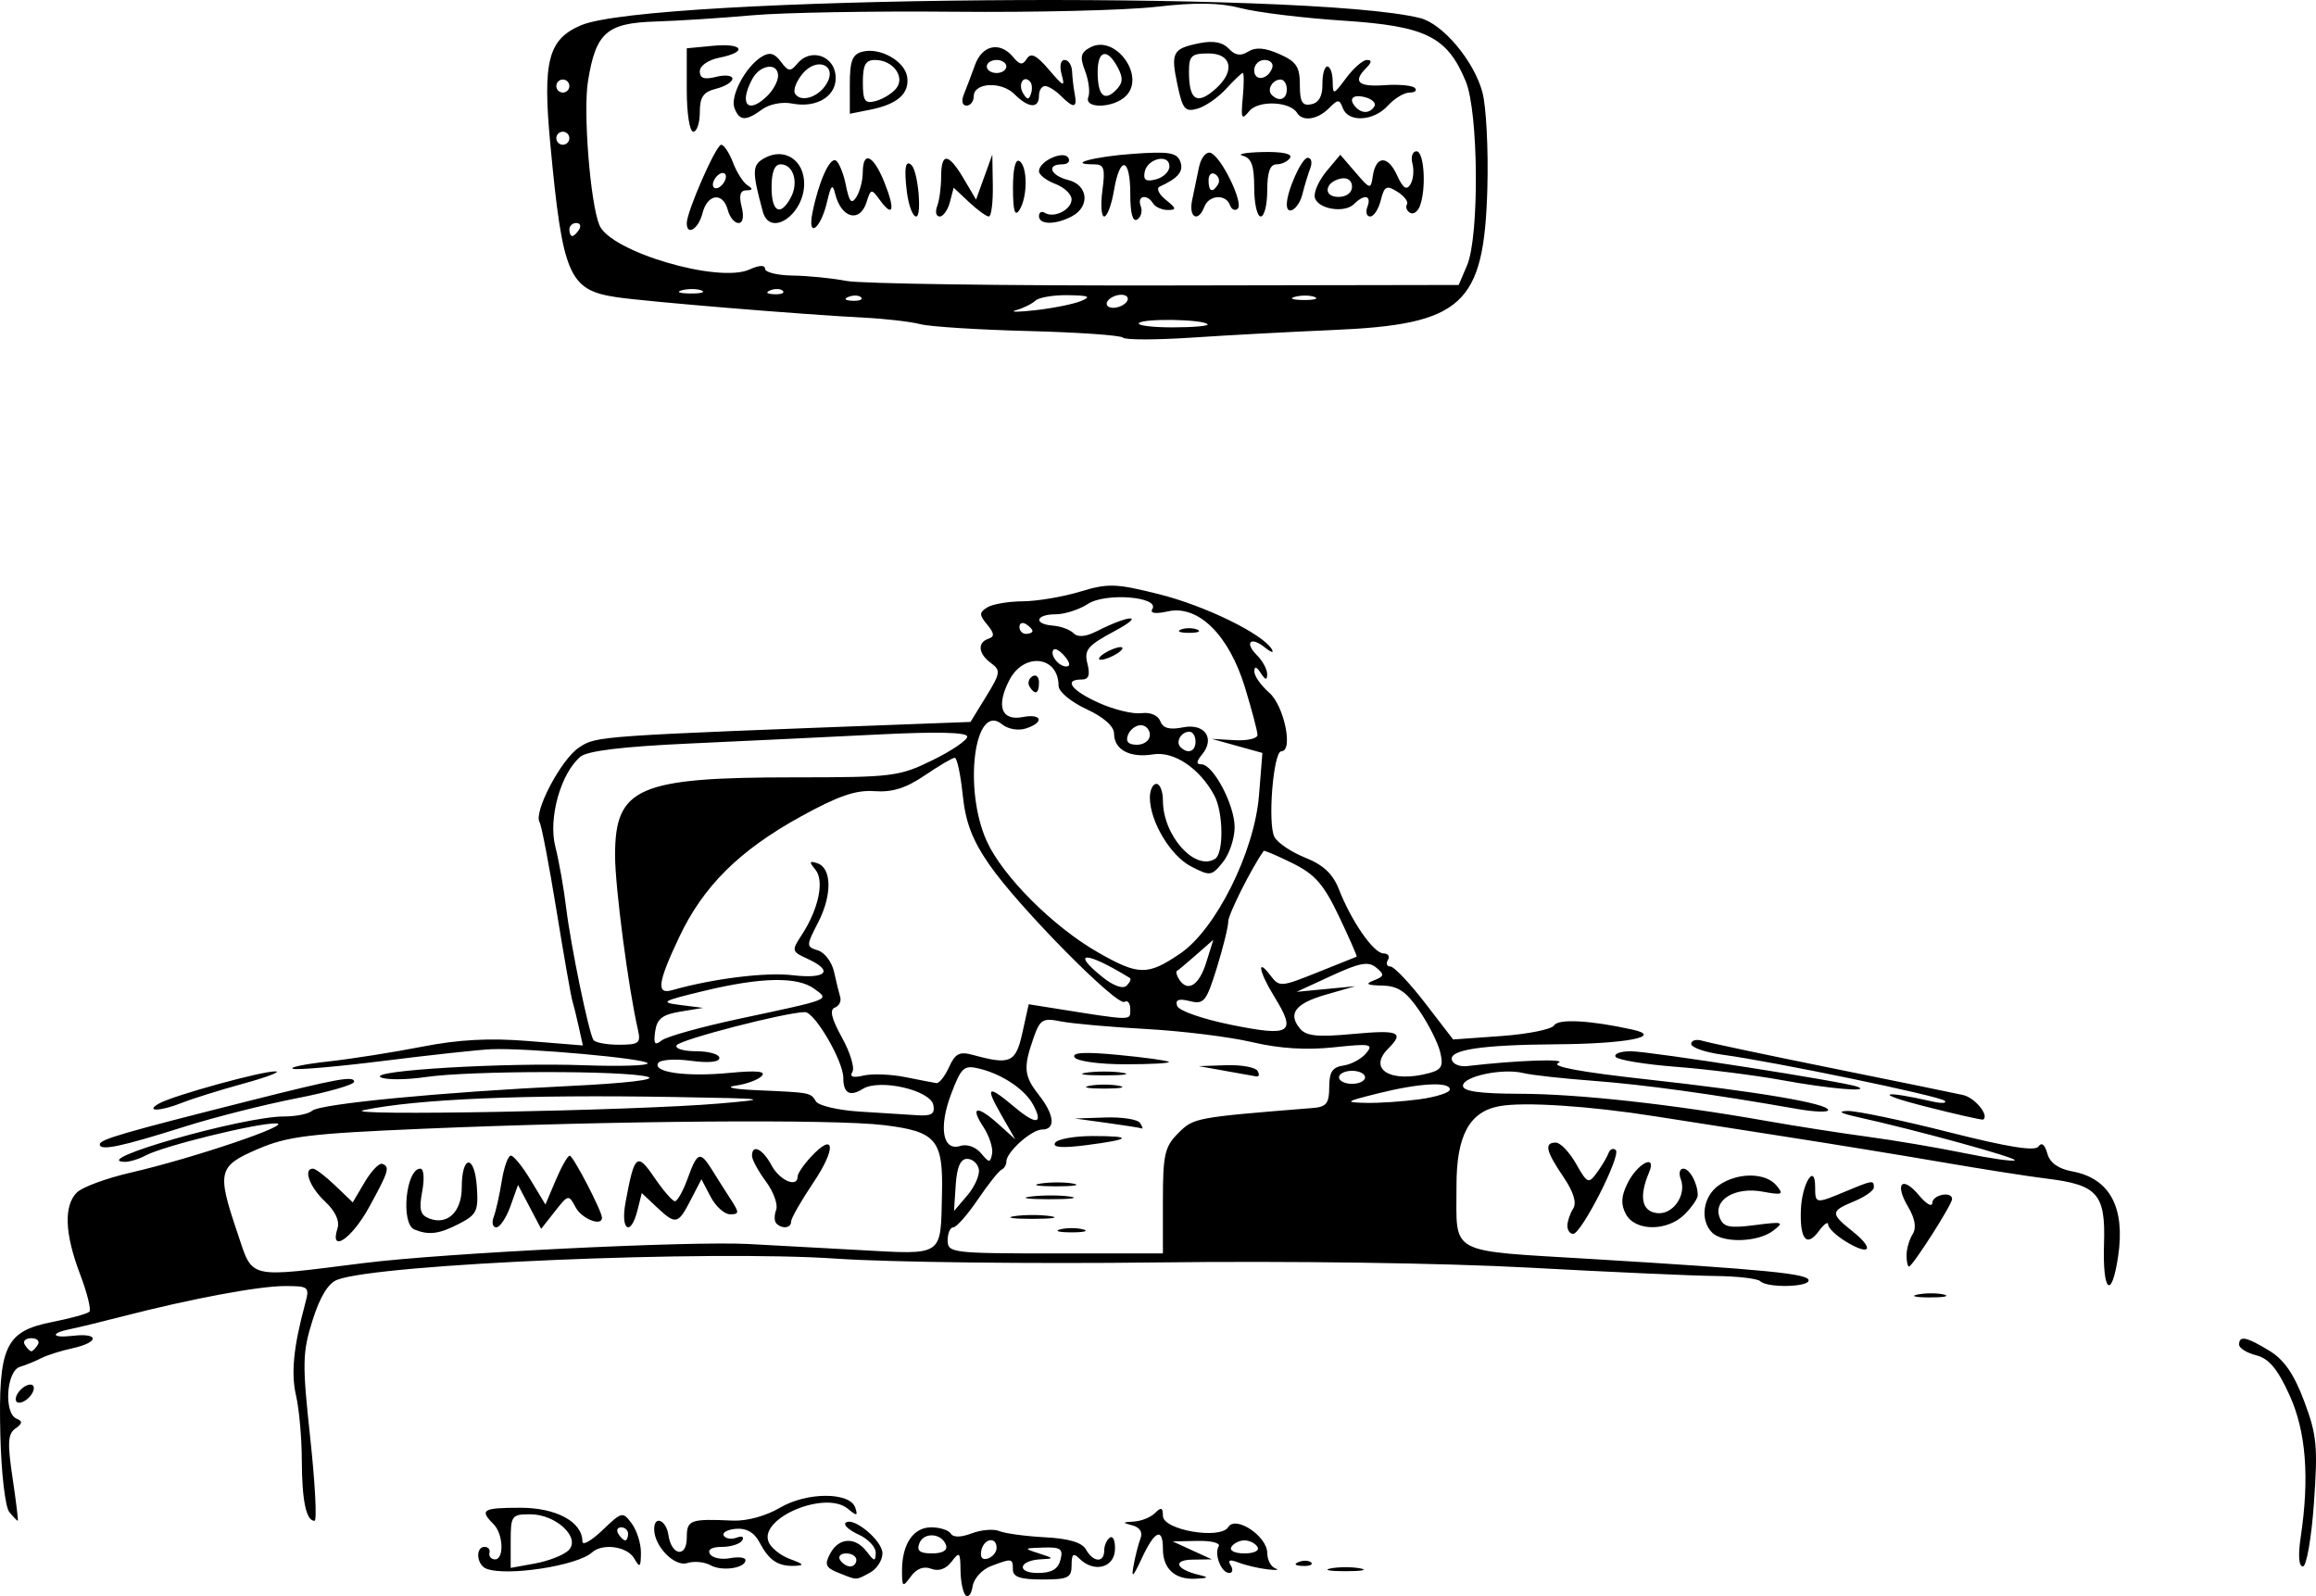 <?xml version="1.0" encoding="UTF-8" standalone="no"?>
<!-- Created with Inkscape (http://www.inkscape.org/) -->

<svg
   xmlns:dc="http://purl.org/dc/elements/1.1/"
   xmlns:cc="http://creativecommons.org/ns#"
   xmlns:rdf="http://www.w3.org/1999/02/22-rdf-syntax-ns#"
   xmlns:svg="http://www.w3.org/2000/svg"
   xmlns="http://www.w3.org/2000/svg"
   xmlns:sodipodi="http://sodipodi.sourceforge.net/DTD/sodipodi-0.dtd"
   xmlns:inkscape="http://www.inkscape.org/namespaces/inkscape"
   width="125.268mm"
   height="86.345mm"
   viewBox="0 0 443.863 305.945"
   id="svg2"
   version="1.1"
   inkscape:version="0.91 r"
   sodipodi:docname="comic.svg">
  <defs
     id="defs4" />
  <sodipodi:namedview
     id="base"
     pagecolor="#ffffff"
     bordercolor="#666666"
     borderopacity="1.0"
     inkscape:pageopacity="0.0"
     inkscape:pageshadow="2"
     inkscape:zoom="0.7"
     inkscape:cx="339.62555"
     inkscape:cy="-142.96949"
     inkscape:document-units="px"
     inkscape:current-layer="layer1"
     showgrid="false"
     fit-margin-top="0"
     fit-margin-left="0"
     fit-margin-right="0"
     fit-margin-bottom="0"
     inkscape:window-width="1600"
     inkscape:window-height="848"
     inkscape:window-x="0"
     inkscape:window-y="0"
     inkscape:window-maximized="1" />
  <g
     inkscape:label="Layer 1"
     inkscape:groupmode="layer"
     id="layer1"
     transform="translate(-42.663,-10.955)">
    <path
       style="fill:#000000"
       d="m 227.723,316.737 c -0.516,-0.524 -0.955,-2.686 -0.977,-4.806 -0.036,-3.491 -0.198,-3.646 -1.716,-1.645 -1.074,1.415 -2.472,1.904 -3.891,1.359 -1.443,-0.554 -2.805,-0.043 -3.909,1.467 -1.576,2.156 -1.694,2.077 -1.694,-1.129 0,-5.075 2.167,-8.282 5.595,-8.282 1.654,0 3.342,0.541 3.75,1.202 0.473,0.766 1.94,0.747 4.039,-0.051 1.813,-0.689 4.184,-0.882 5.268,-0.428 1.085,0.454 5.014,0.987 8.732,1.184 4.604,0.245 7.115,0.994 7.875,2.351 1.389,2.483 3.49,2.598 3.49,0.191 0,-0.991 0.503,-2.112 1.117,-2.492 0.614,-0.38 1.036,0.712 0.938,2.425 -0.198,3.427 -4.074,4.348 -6.805,1.618 -1.167,-1.167 -1.5,-0.889 -1.5,1.25 0,2.426 -0.663,2.75 -5.625,2.75 -4.167,0 -5.625,-0.486 -5.625,-1.875 0,-2.208 -0.147,-2.233 -4.198,-0.692 -1.715,0.652 -3.294,2.388 -3.519,3.869 -0.225,1.477 -0.83,2.258 -1.346,1.734 z m 18.175,-6.785 c 0.556,-2.126 0.064,-2.481 -3.292,-2.375 -3.786,0.12 -3.819,0.165 -0.82,1.125 2.909,0.932 2.936,1.009 0.386,1.125 -4.254,0.194 -4.815,2.625 -0.606,2.625 2.627,0 3.865,-0.715 4.332,-2.5 z m -12.237,-2.292 c 0,-2.261 -2.447,-1.848 -2.932,0.495 -0.27,1.303 0.199,1.875 1.25,1.524 0.925,-0.308 1.682,-1.217 1.682,-2.019 z m -9.687,-0.521 c -0.778,-2.335 -4.266,-2.59 -5.117,-0.374 -0.551,1.437 0.08,1.936 2.447,1.936 1.996,0 2.995,-0.585 2.67,-1.562 z m -20.68,5.253 c -2.41,-0.967 -2.652,-1.552 -1.519,-3.671 1.66,-3.101 4.806,-3.25 7.021,-0.333 1.437,1.893 1.666,1.92 1.7,0.201 0.022,-1.093 -1.439,-2.661 -3.247,-3.484 -1.808,-0.824 -2.95,-1.834 -2.539,-2.245 1.358,-1.358 7.076,3.351 7.076,5.826 0,1.335 -1.088,3.01 -2.418,3.721 -2.77,1.483 -2.34,1.484 -6.074,-0.015 z m 3.492,-2.441 c 0,-0.688 -0.877,-1.25 -1.949,-1.25 -1.072,0 -1.601,0.562 -1.176,1.25 0.425,0.688 1.302,1.25 1.949,1.25 0.647,0 1.176,-0.562 1.176,-1.25 z m 53.131,1.054 c 0.334,-1.827 0.933,-4.168 1.33,-5.203 0.449,-1.169 -0.141,-2.105 -1.557,-2.471 -1.989,-0.514 -1.953,-0.608 0.283,-0.734 1.409,-0.08 3.237,-0.82 4.062,-1.645 1.167,-1.167 1.5,-1.045 1.5,0.548 0,2.725 11.009,4.615 12.532,2.151 1.409,-2.281 7.468,1.766 7.468,4.988 0,1.309 0.703,2.629 1.562,2.935 0.859,0.305 0.156,0.386 -1.562,0.179 -1.719,-0.207 -4.202,-0.792 -5.518,-1.301 -1.673,-0.647 -2.121,-0.485 -1.489,0.537 0.497,0.804 0.368,1.462 -0.286,1.462 -1.516,0 -2.939,-3.614 -2.013,-5.113 0.387,-0.625 -1.44,-1.092 -4.058,-1.036 l -4.761,0.102 3.75,1.717 3.75,1.717 -3.688,0.056 c -3.929,0.06 -3.196,1.861 1.188,2.915 2.023,0.487 1.891,0.629 -0.688,0.746 -3.915,0.178 -6.188,-1.926 -6.188,-5.73 0,-4.213 -1.576,-3.505 -4.051,1.819 -1.689,3.635 -2.04,3.939 -1.568,1.36 z m 23.744,-3.554 c -0.425,-0.688 -1.55,-1.25 -2.5,-1.25 -0.95,0 -2.075,0.562 -2.5,1.25 -0.44,0.712 0.637,1.25 2.5,1.25 1.863,0 2.94,-0.538 2.5,-1.25 z m -147.812,4.172 c -1.855,-0.749 -2.112,-4.172 -0.312,-4.172 0.688,0 1.109,0.506 0.938,1.125 -0.172,0.619 0.25,1.188 0.938,1.266 1.897,0.214 1.773,-4.814 -0.167,-6.754 -2.744,-2.744 -2.098,-3.137 5.167,-3.137 6.898,0 11.875,2.718 11.875,6.484 0,0.816 1.729,-0.168 3.843,-2.188 3.737,-3.571 3.892,-3.605 5.625,-1.245 0.98,1.335 1.765,3.866 1.744,5.625 -0.033,2.776 -0.206,2.909 -1.312,1.011 -1.339,-2.299 -6.066,-2.946 -8.087,-1.107 -2.802,2.549 -16.437,4.631 -20.25,3.092 z m 15.759,-3.504 c 2.449,-2.382 -2.351,-6.918 -7.321,-6.918 -3.559,0 -3.75,0.262 -3.75,5.139 l 0,5.139 4.688,-0.855 c 2.578,-0.47 5.451,-1.598 6.384,-2.505 z m 11.429,-3.168 c 0,-0.688 -0.596,-1.25 -1.324,-1.25 -0.728,0 -0.976,0.562 -0.551,1.25 0.425,0.688 1.021,1.25 1.324,1.25 0.303,0 0.551,-0.562 0.551,-1.25 z m 15.777,6.01 c -1.143,-0.64 -3.144,-0.824 -4.446,-0.411 -2.435,0.773 -6.331,-3.229 -6.331,-6.502 0,-2.706 2.302,-1.762 2.726,1.118 0.589,4.002 3.524,4.43 3.524,0.515 0,-3.418 0.605,-3.641 8.854,-3.27 2.641,0.119 6.33,-0.89 8.989,-2.459 5.179,-3.056 13.453,-3.056 14.451,-7e-4 0.524,1.603 0.313,1.628 -1.452,0.171 -4.281,-3.534 -16.946,1.748 -15.186,6.334 0.445,1.16 2.308,2.657 4.139,3.328 2.657,0.973 2.825,1.236 0.83,1.299 -3.181,0.101 -4.877,-1.048 -6.723,-4.553 -0.979,-1.859 -2.477,-2.712 -4.472,-2.547 -1.65,0.137 -2.702,0.73 -2.339,1.318 0.364,0.589 1.477,0.757 2.475,0.374 1.013,-0.389 1.476,-0.15 1.05,0.54 -0.42,0.68 -2.17,1.236 -3.889,1.236 -1.944,0 -2.806,0.517 -2.28,1.368 0.465,0.752 2.186,1.111 3.824,0.798 1.638,-0.313 2.978,-0.15 2.978,0.361 0,1.559 -4.514,2.219 -6.723,0.983 z m 118.91,0.608 c 1.547,-0.298 4.078,-0.298 5.625,0 1.547,0.298 0.281,0.542 -2.812,0.542 -3.094,0 -4.359,-0.244 -2.812,-0.542 z m -6.172,-1.222 c 0.902,-0.361 1.98,-0.317 2.396,0.099 0.415,0.415 -0.323,0.711 -1.641,0.657 -1.456,-0.06 -1.752,-0.356 -0.755,-0.755 z m 192.032,-4.693 c 1.734,-11.56 1.033,-20.38 -2.174,-27.385 -2.274,-4.967 -3.933,-6.937 -6.351,-7.544 -1.8,-0.452 -3.273,-1.373 -3.273,-2.048 0,-1.794 1.394,-1.51 5.812,1.184 2.824,1.722 4.71,4.461 6.669,9.683 2.416,6.44 2.631,8.692 1.865,19.469 -0.481,6.763 -1.426,12.188 -2.123,12.188 -0.779,0 -0.941,-2.11 -0.425,-5.547 z M 44.447,300.771 c -0.777,-0.936 -1.537,-7.445 -1.716,-14.688 -0.42,-17.052 0.903,-19.955 9.91,-21.731 3.56,-0.702 6.779,-1.591 7.154,-1.976 0.375,-0.385 -0.43,-3.625 -1.789,-7.201 -2.944,-7.747 -3.153,-13.114 -0.609,-15.657 1.023,-1.023 5.664,-2.735 10.312,-3.803 11.994,-2.757 31.554,-9.39 27.827,-9.437 -3.765,-0.047 -21.563,4.333 -24.933,6.137 -1.321,0.707 -3.142,1.263 -4.047,1.236 -7.104,-0.216 22.652,-8.7 30.514,-8.7 2.319,0 4.75,-0.491 5.404,-1.091 1.447,-1.329 24.784,-3.576 49.312,-4.749 10.819,-0.517 16.865,-1.228 15,-1.764 -4.27,-1.226 -34.035,-1.197 -42.5,0.042 -3.781,0.553 -7.679,0.574 -8.662,0.046 -2.419,-1.299 23.882,-2.853 38.985,-2.303 6.698,0.244 12.178,0.082 12.178,-0.359 -10e-4,-0.906 -23.283,-3.009 -30.001,-2.71 -2.406,0.107 -11.619,1.104 -20.474,2.217 -8.854,1.112 -16.729,1.8 -17.5,1.529 -0.771,-0.271 2.255,-0.898 6.724,-1.393 4.469,-0.495 12.577,-1.772 18.019,-2.838 7.023,-1.375 12.929,-1.691 20.354,-1.088 l 10.459,0.849 -0.77,-3.506 c -0.424,-1.928 -0.983,-4.199 -1.243,-5.047 -0.26,-0.847 -1.629,-8.65 -3.041,-17.34 -1.412,-8.689 -2.869,-16.286 -3.237,-16.882 -1.206,-1.951 4.149,-12.101 7.566,-14.339 3.389,-2.221 2.921,-2.188 65.644,-4.545 l 9.375,-0.352 2.999,-4.881 c 2.743,-4.464 2.823,-5.009 0.938,-6.388 -2.447,-1.789 -2.677,-3.941 -0.499,-4.674 1.204,-0.405 1.151,-1.025 -0.232,-2.699 -1.56,-1.889 -1.56,-2.322 0,-3.309 0.987,-0.625 4.045,-1.15 6.795,-1.168 2.75,-0.018 7.688,-0.848 10.974,-1.845 5.398,-1.638 6.856,-1.592 15.119,0.473 8.843,2.21 19.868,7.583 21.646,10.548 0.476,0.794 -0.1,0.661 -1.28,-0.297 -2.785,-2.26 -4.04,-1.019 -1.519,1.503 1.064,1.064 1.926,2.678 1.915,3.586 -0.014,1.22 -0.336,1.162 -1.231,-0.223 -0.816,-1.263 -1.218,-1.362 -1.231,-0.304 -0.01,0.864 1.272,2.694 2.851,4.066 2.862,2.488 4.671,11.238 2.324,11.238 -1.533,0 -2.65,13.854 -1.323,16.412 0.581,1.12 3.239,2.91 5.906,3.978 3.478,1.391 5.307,3.114 6.466,6.088 2.383,6.113 6.648,12.254 8.518,12.264 0.9,0.005 1.289,0.571 0.864,1.259 -0.425,0.688 -0.21,1.25 0.478,1.25 0.688,0 3.674,3.147 6.636,6.994 l 5.386,6.994 9.25,-0.662 c 5.088,-0.364 9.634,-1.283 10.104,-2.043 0.806,-1.304 6.928,-0.973 15.021,0.813 6.023,1.329 -1.169,2.722 -14.531,2.815 -14.492,0.101 -20.782,1.062 -20.071,3.066 0.273,0.768 1.56,1.271 2.861,1.117 9.481,-1.121 19.483,-1.47 17.531,-0.612 -1.534,0.675 4.254,1.753 16.875,3.144 21.355,2.353 34.834,4.634 34.834,5.895 0,0.457 -2.672,0.36 -5.938,-0.215 -16.033,-2.825 -29.425,-4.674 -39.062,-5.393 -5.844,-0.436 -11.894,-1.107 -13.446,-1.491 -3.946,-0.977 -11.555,0.634 -11.549,2.446 0.004,1.058 3.259,1.512 10.938,1.528 11.12,0.022 29.142,2.008 47.182,5.199 5.5,0.973 14.219,2.334 19.375,3.025 5.156,0.691 13.512,2.106 18.568,3.145 5.056,1.039 9.422,1.66 9.701,1.381 0.473,-0.473 -18.839,-5.783 -30.144,-8.288 -3.292,-0.73 -3.933,-1.128 -1.875,-1.167 1.719,-0.032 10.438,1.795 19.375,4.061 11.358,2.879 16.532,3.706 17.188,2.745 0.589,-0.863 1.213,-0.371 1.678,1.321 0.497,1.812 2.08,2.946 4.828,3.462 7.171,1.345 10.155,6.916 8.744,16.327 -1.258,8.386 -2.995,6.824 -2.697,-2.424 0.309,-9.586 -1.226,-11.336 -10.99,-12.528 -3.438,-0.42 -12.438,-1.831 -20,-3.135 -7.562,-1.304 -21.344,-3.551 -30.625,-4.992 -9.281,-1.441 -20.25,-3.154 -24.375,-3.807 -12.659,-2.003 -25.247,-2.821 -29.919,-1.945 -5.758,1.08 -8.212,5.68 -8.189,15.348 0.031,13.334 -1.993,12.248 26.011,13.947 33.559,2.036 41.472,2.816 41.472,4.089 0,1.322 -7.959,1.463 -9.258,0.164 -0.509,-0.509 -4.399,-0.961 -8.646,-1.004 -4.246,-0.043 -20.322,-0.765 -35.724,-1.603 -16.458,-0.896 -45.834,-1.306 -71.25,-0.994 -23.786,0.291 -51.403,-0.033 -61.371,-0.722 -24.405,-1.685 -87.67,0.986 -95.732,4.041 -1.732,0.656 -3.325,3.269 -4.744,7.782 -1.945,6.184 -1.984,8.214 -0.432,22.609 0.938,8.698 1.305,15.815 0.815,15.815 -1.606,0 -2.407,-3.832 -2.437,-11.665 -0.016,-4.241 -0.511,-9.78 -1.098,-12.309 -0.997,-4.291 -0.506,-9.302 1.724,-17.589 0.892,-3.316 0.754,-3.437 -3.898,-3.436 -4.976,0.001 -17.95,2.428 -31.073,5.812 -4.125,1.064 -8.56,2.142 -9.857,2.396 -4.076,0.799 -3.868,1.812 0.273,1.329 5.174,-0.602 5.125,1.256 -0.063,2.396 -2.212,0.486 -4.884,1.333 -5.938,1.883 -1.054,0.55 -2.9,1.304 -4.104,1.677 -2.598,0.804 -3.109,8.923 -0.625,9.931 1.194,0.485 1.142,0.927 -0.222,1.878 -1.459,1.017 -1.56,2.742 -0.555,9.47 0.676,4.525 1.126,8.227 1,8.227 -0.126,0 -0.857,-0.756 -1.624,-1.681 z m 5.464,-32.069 c 0.425,-0.688 -0.138,-1.25 -1.25,-1.25 -1.112,0 -1.675,0.562 -1.25,1.25 0.425,0.688 0.987,1.25 1.25,1.25 0.263,0 0.825,-0.562 1.25,-1.25 z m 62.5,-15.654 c 15.279,-1.919 62.416,-4.253 73.75,-3.651 3.438,0.183 12.812,0.694 20.831,1.137 16.685,0.922 15.923,1.426 16.203,-10.726 0.24,-10.402 -1.072,-11.963 -11.087,-13.194 -9.694,-1.191 -51.906,-0.859 -88.461,0.696 -21.716,0.924 -25.877,1.436 -31.563,3.881 -7.626,3.281 -7.882,4.324 -3.934,16.016 3.056,9.05 1.56,8.69 24.26,5.839 z m -5.073,-6.617 c 0.465,-1.466 -0.391,-3.316 -2.416,-5.218 -2.943,-2.765 -4.209,-6.261 -2.268,-6.261 0.478,0 2.387,1.454 4.242,3.231 l 3.373,3.231 2.285,-3.868 c 1.257,-2.127 2.765,-3.708 3.352,-3.512 1.551,0.517 1.257,1.483 -2.558,8.4 -3.314,6.008 -7.54,8.819 -6.01,3.997 z m 14.76,0.193 c -2.681,-1.082 -1.658,-11.672 1.128,-11.672 0.663,0 0.817,1.897 0.355,4.362 -0.652,3.477 -0.376,4.532 1.363,5.199 3.481,1.336 6.217,-1.288 6.217,-5.962 0,-6.216 2.432,-6.409 2.881,-0.228 0.344,4.735 0.016,5.434 -3.375,7.188 -3.83,1.981 -5.79,2.236 -8.568,1.115 z m 15.181,-2.406 c 0.419,-1.091 1.113,-4.185 1.543,-6.875 0.43,-2.69 1.217,-4.891 1.749,-4.891 0.532,0 2.24,2.109 3.796,4.688 l 2.829,4.688 1.982,-4.681 c 1.09,-2.575 2.292,-4.684 2.67,-4.688 0.651,-0.006 6.187,10.643 6.187,11.902 0,1.738 -3.859,0.224 -5.036,-1.975 -1.35,-2.522 -1.42,-2.508 -3.999,0.77 l -2.625,3.338 -2.216,-4.208 -2.216,-4.208 -1.451,4.062 c -0.798,2.234 -2.019,4.062 -2.713,4.062 -0.694,0 -0.919,-0.893 -0.5,-1.984 z m 25.252,-2.703 c 1.717,-9.367 2.193,-9.778 5.575,-4.813 1.68,2.466 3.439,4.488 3.911,4.492 0.471,0.005 1.569,-1.96 2.439,-4.366 1.858,-5.138 2.396,-5.316 4.72,-1.562 0.958,1.547 2.564,4.078 3.569,5.625 1.626,2.502 1.609,2.812 -0.151,2.812 -1.088,0 -2.771,-1.512 -3.74,-3.361 l -1.761,-3.361 -2.061,3.986 c -2.438,4.715 -2.847,4.798 -6.54,1.328 l -2.83,-2.658 -0.824,3.283 c -1.287,5.126 -3.282,3.912 -2.307,-1.404 z m 28.923,3.94 c -0.411,-0.411 -0.429,-1.577 -0.04,-2.59 0.389,-1.014 -0.494,-3.467 -1.961,-5.452 -1.468,-1.985 -2.668,-4.194 -2.668,-4.91 0,-2.354 2.047,-1.358 3.75,1.824 1.563,2.92 5,4.371 5,2.111 0,-0.558 1.159,-2.258 2.575,-3.778 4.564,-4.899 4.867,-1.622 0.456,4.933 -2.354,3.498 -4.28,6.866 -4.28,7.485 0,1.275 -1.706,1.502 -2.831,0.377 z m 74.081,-4.31 c 0,-8.896 0.34,-10.397 2.945,-13.001 2.955,-2.955 3.204,-3.002 25.805,-4.816 2.583,-0.207 3.125,-0.901 3.125,-4.001 0,-2.9 0.617,-3.838 2.722,-4.138 1.497,-0.213 3.458,-1.274 4.357,-2.358 1.47,-1.771 0.842,-1.886 -6.222,-1.132 -5.266,0.562 -10.414,0.235 -15.607,-0.99 -4.262,-1.005 -13.39,-2.138 -20.283,-2.518 -6.894,-0.38 -14.272,-1.038 -16.397,-1.463 -3.508,-0.702 -3.994,-0.399 -5.279,3.287 -1.953,5.604 -1.795,7.184 1.085,10.846 2.965,3.769 3.232,6.591 0.625,6.591 -2.051,0 -6.875,4.312 -6.875,6.146 0,0.63 -0.422,1.333 -0.938,1.562 -0.516,0.229 -2.561,2.807 -4.545,5.729 -1.984,2.922 -4.093,5.312 -4.688,5.312 -0.594,0 -1.08,1.125 -1.08,2.5 0,2.399 0.833,2.5 20.625,2.5 l 20.625,0 z m -19.688,5.445 c 1.203,-0.314 3.172,-0.314 4.375,0 1.203,0.314 0.219,0.572 -2.188,0.572 -2.406,0 -3.391,-0.257 -2.188,-0.572 z m -8.75,-2.534 c 1.891,-0.286 4.984,-0.286 6.875,0 1.891,0.286 0.344,0.521 -3.438,0.521 -3.781,0 -5.328,-0.234 -3.438,-0.521 z m 3.147,-3.761 c 2.247,-0.278 5.622,-0.272 7.5,0.013 1.878,0.285 0.04,0.513 -4.085,0.506 -4.125,-0.008 -5.662,-0.24 -3.415,-0.519 z m 1.87,-2.491 c 1.9,-0.287 4.713,-0.28 6.25,0.017 1.537,0.297 -0.017,0.532 -3.455,0.522 -3.438,-0.01 -4.695,-0.252 -2.795,-0.539 z m 2.76,-7.795 c 0.444,-0.719 3.681,-1.308 7.193,-1.308 7.906,0 7.419,0.646 -1.329,1.763 -4.523,0.578 -6.412,0.431 -5.864,-0.456 z m 10.036,-3.808 -6.25,-0.857 5.864,-0.196 c 3.225,-0.108 6.211,0.366 6.636,1.054 0.425,0.688 0.599,1.162 0.386,1.054 -0.212,-0.108 -3.199,-0.582 -6.636,-1.054 z m -3.438,-7.132 c 1.547,-0.298 4.078,-0.298 5.625,0 1.547,0.298 0.281,0.542 -2.812,0.542 -3.094,0 -4.359,-0.244 -2.812,-0.542 z m -0.625,-2.513 c 1.891,-0.286 4.984,-0.286 6.875,0 1.891,0.286 0.344,0.521 -3.438,0.521 -3.781,0 -5.328,-0.234 -3.438,-0.521 z m 26.562,-0.355 -5,-0.895 5.239,-0.177 c 2.881,-0.098 5.586,0.385 6.011,1.073 0.425,0.688 0.317,1.17 -0.239,1.073 -0.556,-0.098 -3.261,-0.58 -6.011,-1.073 z m -28.805,-2.588 c -0.577,-0.934 1.949,-1.074 8.364,-0.462 5.055,0.482 9.425,1.084 9.712,1.338 0.286,0.254 -3.477,0.462 -8.364,0.462 -4.966,0 -9.249,-0.59 -9.712,-1.338 z m -18.348,21.448 c -0.21,-1.091 -1.218,-1.984 -2.24,-1.984 -1.279,0 -1.96,1.557 -2.187,5 l -0.329,5 2.569,-3.016 c 1.413,-1.659 2.397,-3.909 2.187,-5 z m 0.836,-8.16 c -2.589,-3.951 -1.135,-4.137 3.026,-0.387 l 3.121,2.812 -2.685,-4.688 c -3.157,-5.511 -2.619,-5.835 2.519,-1.511 4.164,3.504 5.614,3.347 3.613,-0.392 -1.581,-2.955 -5.889,-5.859 -10.301,-6.944 -2.976,-0.732 -3.468,-0.297 -5.405,4.775 -2.465,6.455 -1.663,11.111 1.729,10.034 1.28,-0.406 2.96,0.184 3.962,1.392 1.565,1.888 1.778,1.898 2.129,0.102 0.214,-1.098 -0.553,-3.435 -1.706,-5.195 z m -50.559,-4.433 c 10.008,-0.865 9.499,-0.937 -8.75,-1.247 -28.607,-0.486 -49.077,0.378 -59.375,2.508 -5.78,1.195 52.092,0.124 68.125,-1.261 z m 41.012,0.298 c -0.551,-2.863 -10.319,-5.099 -13.525,-3.097 -2.482,1.55 -3.739,0.838 -3.734,-2.114 0.006,-3.205 -5.473,-12.604 -7.347,-12.604 -3.577,0 -23.915,5.252 -24.595,6.352 -0.39,0.632 1.292,1.148 3.739,1.148 2.447,0 4.449,0.578 4.449,1.285 0,0.798 -2.082,1.003 -5.498,0.539 -3.024,-0.41 -5.827,-0.213 -6.23,0.438 -1.104,1.787 5.436,2.685 13.721,1.884 5.136,-0.496 7.002,-0.314 6.132,0.599 -0.688,0.722 -2.938,1.553 -5,1.846 -2.172,0.309 -0.463,0.678 4.062,0.877 10.381,0.456 10.267,0.435 11.326,2.148 0.507,0.82 4.283,1.698 8.392,1.951 4.108,0.253 9.058,0.566 10.999,0.696 2.752,0.184 3.436,-0.245 3.108,-1.949 z m 93.188,-1.109 c 3.19,-0.437 5.799,-1.281 5.799,-1.875 0,-1.554 -5.807,-1.241 -13.75,0.742 -6.338,1.582 -6.522,1.724 -2.362,1.822 2.482,0.059 7.123,-0.251 10.312,-0.689 z m -90.188,-6.157 c 1.209,-2.653 2.007,-3.051 4.661,-2.324 7.091,1.944 8.131,1.47 9.406,-4.291 l 1.204,-5.441 4.733,0.754 c 15.369,2.448 14.733,2.438 14.733,0.22 0,-1.162 -0.494,-1.808 -1.098,-1.435 -1.467,0.907 -20.363,-18.261 -25.896,-26.268 -3.291,-4.763 -4.579,-8.14 -5.126,-13.438 -0.402,-3.892 -1.083,-7.076 -1.515,-7.076 -0.432,0 -3.016,1.516 -5.743,3.369 -3.616,2.457 -6.229,3.277 -9.652,3.03 -3.573,-0.258 -6.956,0.91 -14.166,4.89 -11.745,6.484 -18.632,13.317 -23.244,23.065 -4.135,8.74 -4.448,11.067 -1.372,10.191 7.768,-2.213 17.946,-3.48 23.075,-2.872 6.54,0.775 7.981,-0.818 2.853,-3.155 -3.007,-1.37 -3.052,-1.553 -1.117,-4.507 3.263,-4.979 4.418,-10.428 2.664,-12.555 -1.252,-1.518 -1.189,-1.75 0.338,-1.251 2.8,0.914 2.888,6.07 0.193,11.321 -2.33,4.54 -2.331,4.67 -0.043,5.396 1.289,0.409 2.674,2.253 3.076,4.098 0.403,1.845 0.935,4.021 1.183,4.836 0.248,0.815 -0.221,1.731 -1.042,2.035 -1.041,0.386 -0.625,2.121 1.375,5.736 1.577,2.851 2.478,5.814 2.001,6.585 -0.587,0.949 0.102,1.174 2.133,0.696 1.649,-0.388 5.249,-0.254 7.999,0.299 2.75,0.553 5.434,1.07 5.964,1.149 0.53,0.079 1.621,-1.297 2.423,-3.058 z m 79.738,1.951 c 0,-0.688 -1.125,-1.25 -2.5,-1.25 -1.375,0 -2.5,0.562 -2.5,1.25 0,0.688 1.125,1.25 2.5,1.25 1.375,0 2.5,-0.562 2.5,-1.25 z m 12.28,-0.812 c 2.4,-0.643 2.767,-1.346 2.109,-4.045 -0.438,-1.797 -2.244,-5.377 -4.013,-7.955 -2.515,-3.666 -4.064,-4.707 -7.109,-4.775 -2.952,-0.067 -3.334,-0.307 -1.584,-0.996 2.014,-0.792 2.071,-1.105 0.452,-2.449 -1.502,-1.246 -3.137,-0.95 -8.559,1.552 l -6.702,3.093 5.625,-0.538 5.625,-0.538 -5.533,1.582 c -5.961,1.705 -7.464,3.648 -5.061,6.544 1.191,1.435 3.368,1.656 10.118,1.028 8.827,-0.82 9.946,-0.357 6.779,2.81 -3.979,3.979 0.504,6.655 7.852,4.687 z M 164.935,208.389 c -1.84,-7.979 -4.39,-27.404 -4.394,-33.472 -0.01,-13.058 4.387,-14.966 34.486,-14.966 18.641,0 19.973,-0.165 26.321,-3.272 3.678,-1.799 6.687,-3.842 6.687,-4.538 0,-0.836 -5.844,-0.972 -17.188,-0.4 -9.453,0.476 -25.681,1.253 -36.061,1.726 -12.748,0.581 -19.522,1.399 -20.872,2.521 -3.774,3.137 -6.21,11.822 -4.828,17.215 0.687,2.681 1.624,7.968 2.083,11.749 0.875,7.215 4.272,23.707 5.213,25.312 0.302,0.516 2.496,0.938 4.875,0.938 3.844,0 4.253,-0.313 3.677,-2.812 z m 19.351,-2.153 c 17.931,-3.828 17.365,-3.603 14.449,-5.749 -3.23,-2.377 -10.137,-2.253 -21.077,0.378 -8.186,1.969 -8.602,2.214 -4.622,2.717 l 4.375,0.553 -4.375,0.721 c -3.441,0.567 -4.467,1.375 -4.808,3.786 -0.342,2.424 -0.081,2.786 1.25,1.731 0.925,-0.734 7.589,-2.595 14.808,-4.136 z m 102.594,-4.258 c -2.922,-4.728 -3.458,-7.647 -0.746,-4.067 1.717,2.267 1.978,2.251 9.023,-0.578 3.99,-1.602 7.369,-2.954 7.508,-3.005 0.14,-0.051 -1.376,-3.513 -3.367,-7.694 -2.955,-6.204 -4.598,-8.085 -8.935,-10.231 -2.923,-1.446 -5.404,-2.505 -5.513,-2.353 -2.279,3.186 -6.808,12.197 -6.791,13.511 0.013,0.971 -0.972,4.972 -2.188,8.892 -2.014,6.493 -2.475,7.061 -5.186,6.386 -2.135,-0.531 -2.82,-0.272 -2.424,0.915 0.312,0.935 4.871,2.526 10.475,3.656 11.363,2.291 12.462,1.558 8.143,-5.431 z m -27.677,-3.569 c -8.361,-5.145 -11.545,-5.244 -5.229,-0.161 2.079,1.673 3.899,2.317 4.604,1.63 0.642,-0.625 0.923,-1.286 0.625,-1.469 z m 14.61,-2.894 1.388,-4.435 -3.27,2.873 c -1.798,1.58 -3.467,2.976 -3.708,3.102 -0.241,0.126 -0.067,0.829 0.386,1.562 1.607,2.601 3.833,1.273 5.203,-3.102 z m -4.963,-1.793 c 6.838,-4.644 14.23,-19.487 15.1,-30.317 l 0.653,-8.132 -4.846,-1.347 -4.846,-1.347 4.375,0.247 c 2.406,0.136 4.375,-0.315 4.375,-1.003 0,-0.688 -1.082,-4.793 -2.404,-9.123 -3.066,-10.042 -8.941,-15.842 -14.753,-14.565 -2.438,0.535 -3.502,0.378 -2.994,-0.442 1.459,-2.361 -8.975,-3.195 -12.346,-0.986 -1.672,1.095 -4.466,1.992 -6.209,1.992 -3.844,0 -4.263,1.886 -0.483,2.17 1.478,0.111 3.249,0.765 3.936,1.452 0.833,0.833 2.334,0.698 4.501,-0.403 6.307,-3.205 9.421,-3.249 3.449,-0.049 -5.275,2.827 -5.954,3.634 -5.289,6.287 0.558,2.223 0.252,3.043 -1.135,3.043 -3.504,0 -1.944,2.1 3.325,4.476 2.873,1.296 6.531,2.184 8.13,1.975 1.728,-0.226 3.203,0.394 3.639,1.53 0.523,1.363 1.77,1.704 4.351,1.188 4.17,-0.834 6.224,2.112 3.643,5.222 -1.094,1.318 -1.129,1.859 -0.121,1.859 2.267,0 6.375,7.758 6.38,12.049 0.002,2.158 -1.013,5.181 -2.257,6.718 -2.157,2.664 -2.44,2.702 -6.081,0.819 -3.958,-2.047 -7.906,-8.644 -7.906,-13.212 0,-1.443 0.562,-2.624 1.25,-2.624 0.688,0 1.25,1.434 1.25,3.187 0,6.721 6.124,13.584 9.989,11.195 1.69,-1.044 1.606,-8.902 -0.13,-12.145 -2.786,-5.206 -7.751,-8.545 -11.734,-7.892 -4.451,0.729 -7.474,-0.877 -7.489,-3.979 -0.006,-1.409 -1.981,-3.155 -5.323,-4.707 -2.959,-1.374 -5.312,-3.34 -5.312,-4.438 0,-5.745 -6.632,-6.524 -9.433,-1.107 -2.58,4.989 -1.534,7.864 2.574,7.078 3.736,-0.714 4.177,1.052 0.549,2.203 -1.433,0.455 -3.418,0.1 -4.51,-0.806 -5.294,-4.394 -7.492,12.371 -2.938,22.406 3.056,6.733 12.74,16.41 21.333,21.317 7.763,4.433 9.487,4.457 15.74,0.21 z m -28.885,-51.185 c -0.396,-0.64 -0.147,-1.517 0.551,-1.949 0.699,-0.432 1.27,0.092 1.27,1.164 0,2.196 -0.75,2.519 -1.822,0.785 z m 14.322,-6.336 c 1.031,-0.666 2.438,-1.212 3.125,-1.212 0.688,0 0.406,0.545 -0.625,1.212 -1.031,0.666 -2.438,1.212 -3.125,1.212 -0.688,0 -0.406,-0.545 0.625,-1.212 z m 14.688,-4.578 c 0.859,-0.347 2.266,-0.347 3.125,0 0.859,0.347 0.156,0.63 -1.562,0.63 -1.719,0 -2.422,-0.284 -1.562,-0.63 z m 2.812,21.453 c 0,-1.031 -0.529,-1.875 -1.176,-1.875 -1.576,0 -2.705,1.952 -1.706,2.951 1.408,1.408 2.883,0.857 2.883,-1.076 z m -8.75,-1.25 c 0,-1.031 -0.784,-1.875 -1.741,-1.875 -0.958,0 -2.065,0.844 -2.461,1.875 -0.489,1.275 0.068,1.875 1.741,1.875 1.354,0 2.461,-0.843 2.461,-1.875 z m -16.275,-15.03 c -0.87,-1.048 -1.839,-1.648 -2.153,-1.333 -0.867,0.867 0.894,3.238 2.405,3.238 0.829,0 0.734,-0.717 -0.252,-1.905 z m -6.225,-4.896 c 0,-0.303 -0.562,-0.899 -1.25,-1.324 -0.688,-0.425 -1.25,-0.177 -1.25,0.551 0,0.728 0.562,1.324 1.25,1.324 0.688,0 1.25,-0.248 1.25,-0.551 z M 45.77,278.623 c 0.301,-0.902 1.285,-1.887 2.188,-2.188 0.938,-0.312 1.406,0.156 1.094,1.094 -0.301,0.902 -1.285,1.887 -2.188,2.188 -0.938,0.312 -1.406,-0.156 -1.094,-1.094 z M 410.238,259.067 c 1.555,-0.299 3.805,-0.288 5,0.025 1.195,0.313 -0.077,0.558 -2.827,0.544 -2.75,-0.014 -3.728,-0.27 -2.173,-0.569 z m -2.183,-7.553 c 0.01,-1.203 0.537,-3.006 1.169,-4.006 0.765,-1.209 0.467,-2.976 -0.891,-5.274 -2.642,-4.473 -1.101,-6.027 2.129,-2.147 1.369,1.644 2.508,2.286 2.531,1.427 0.042,-1.566 3.792,-2.292 3.792,-0.734 0,1.045 -7.587,12.922 -8.255,12.922 -0.272,0 -0.486,-0.984 -0.476,-2.188 z m -11.597,-2.565 c -1.882,-1.142 -3.422,-2.616 -3.422,-3.276 0,-0.66 -0.798,-0.108 -1.773,1.225 -2.339,3.199 -3.673,1.642 -3.46,-4.036 0.19,-5.048 2.733,-9.152 2.733,-4.41 0,3.266 0.071,3.276 5.818,0.875 5.249,-2.193 5.432,-2.219 5.432,-0.777 0,0.604 -1.688,1.797 -3.75,2.652 -4.603,1.907 -4.626,2.331 -0.312,5.779 4.261,3.405 3.374,4.784 -1.266,1.969 z m -25.672,-1.747 c -2.387,-2.387 -1.744,-6.937 1.278,-9.054 3.579,-2.507 8.962,-2.492 11.056,0.03 1.457,1.755 1.16,1.887 -2.659,1.18 -5.26,-0.974 -9.519,1.591 -8.228,4.954 0.713,1.858 1.821,2.097 6.766,1.46 5.4,-0.697 5.702,-0.603 3.486,1.083 -2.925,2.225 -9.621,2.423 -11.699,0.346 z m -27.731,-1.312 c 0.01,-0.859 0.509,-2.335 1.107,-3.28 0.718,-1.133 0.073,-3.213 -1.894,-6.112 -3.352,-4.94 -3.702,-6.549 -1.42,-6.538 0.859,0.004 2.597,1.825 3.862,4.047 2.18,3.829 2.389,3.917 4.017,1.69 0.945,-1.292 1.942,-2.972 2.217,-3.734 0.274,-0.762 0.897,-1.017 1.384,-0.567 1.076,0.995 -6.587,16.057 -8.169,16.057 -0.618,0 -1.115,-0.703 -1.104,-1.562 z m 11.218,-2.211 c -0.998,-1.865 -0.928,-3.391 0.269,-5.845 1.916,-3.93 5.734,-5.875 4.149,-2.114 -1.922,4.564 -1.404,7.34 1.448,7.746 3.099,0.441 5.833,-3.422 4.634,-6.548 -0.415,-1.081 -0.192,-1.966 0.496,-1.966 1.227,0 2.767,2.84 2.767,5.102 0,0.631 -1.125,2.273 -2.5,3.648 -3.308,3.308 -9.486,3.295 -11.263,-0.024 z M 61.79,230.288 c 0.004,-0.939 4.426,-2.225 28.746,-8.359 16.769,-4.23 20.001,-4.818 19.996,-3.639 -0.002,0.57 -4.972,2.001 -11.044,3.18 -6.072,1.179 -15.727,3.624 -21.457,5.434 -12.248,3.869 -16.247,4.703 -16.241,3.386 z m 349.371,-7.373 c -9.454,-2.413 -7.949,-3.077 1.875,-0.828 1.719,0.394 2.777,0.335 2.352,-0.129 -0.818,-0.894 -32.607,-7.492 -42.665,-8.855 -3.266,-0.443 -5.938,-1.371 -5.938,-2.063 0,-0.692 0.984,-0.955 2.188,-0.585 1.203,0.37 12.312,2.719 24.688,5.22 12.375,2.501 23.728,4.826 25.229,5.166 2.27,0.515 5.038,3.885 3.863,4.706 -0.188,0.131 -5.404,-1.053 -11.592,-2.632 z M 73.113,222.483 c 2.601,-1.522 19.991,-6.312 22.398,-6.169 1.045,0.062 -1.756,1.117 -6.225,2.345 -4.469,1.228 -9.708,2.865 -11.644,3.637 -4.203,1.678 -7.295,1.805 -4.529,0.186 z m 311.173,-4.476 c -5.156,-0.945 -14.314,-2.101 -20.351,-2.569 -6.037,-0.468 -11.273,-1.331 -11.636,-1.919 -0.363,-0.587 0.94,-1.068 2.895,-1.068 3.601,0 41.167,5.878 43.468,6.801 2.724,1.093 -5.51,0.38 -14.375,-1.245 z M 257.88,75.671 c -0.43,-0.453 -8.586,-1.022 -18.125,-1.266 -9.539,-0.244 -18.854,-0.835 -20.7,-1.313 -1.846,-0.479 -6.627,-1.037 -10.625,-1.241 -12.142,-0.619 -41.93,-3.081 -47.625,-3.936 -9.126,-1.37 -10.317,-4.139 -12.689,-29.508 -1.472,-15.748 -0.394,-19.902 5.865,-22.597 13.059,-5.623 139.624,-6.719 160.843,-1.393 4.35,1.092 10.324,8.201 11.943,14.212 0.734,2.728 1.161,11.05 0.948,18.493 -0.638,22.311 -4.715,26.032 -29.678,27.091 -7.906,0.336 -20,0.986 -26.875,1.446 -6.875,0.46 -12.851,0.465 -13.281,0.013 z m 16.216,-2.576 c -0.953,-0.953 -12.227,-1.143 -13.149,-0.222 -0.455,0.455 2.453,0.828 6.464,0.828 4.01,0 7.019,-0.273 6.685,-0.606 z m -24.333,-4.416 c 2.132,-0.861 1.662,-1.085 -2.415,-1.149 -2.784,-0.044 -5.597,0.429 -6.25,1.049 -0.653,0.621 -2.312,1.441 -3.688,1.823 -1.375,0.382 0.246,0.391 3.603,0.02 3.356,-0.371 7.294,-1.156 8.75,-1.744 z m 8.897,0.022 c 0.425,-0.688 -0.071,-1.25 -1.102,-1.25 -1.031,0 -2.223,0.562 -2.648,1.25 -0.425,0.688 0.071,1.25 1.102,1.25 1.031,0 2.223,-0.562 2.648,-1.25 z m -50.964,-0.755 c -0.415,-0.415 -1.494,-0.46 -2.396,-0.099 -0.997,0.399 -0.701,0.695 0.755,0.755 1.318,0.054 2.056,-0.241 1.641,-0.657 z m 86.925,-0.065 c -0.846,-0.342 -2.534,-0.363 -3.75,-0.046 -1.216,0.317 -0.524,0.597 1.539,0.623 2.062,0.025 3.058,-0.234 2.211,-0.576 z m -117.5,-1.25 c -0.846,-0.342 -2.534,-0.363 -3.75,-0.046 -1.216,0.317 -0.524,0.597 1.539,0.623 2.062,0.025 3.058,-0.234 2.211,-0.576 z m 15.575,0.065 c -0.415,-0.415 -1.494,-0.46 -2.396,-0.099 -0.997,0.399 -0.701,0.695 0.755,0.755 1.318,0.054 2.056,-0.241 1.641,-0.657 z m 131.127,-4.87 c 2.378,-5.579 2.211,-29.372 -0.248,-35.287 -3.57,-8.588 -7.602,-10.586 -23.464,-11.625 -7.674,-0.503 -16.497,-1.579 -19.608,-2.391 -4.085,-1.067 -8.599,-1.139 -16.25,-0.262 -5.827,0.668 -23.25,1.093 -38.719,0.943 -15.469,-0.149 -32.906,0.157 -38.75,0.682 -5.844,0.524 -14.127,1.06 -18.407,1.19 -9.445,0.287 -11.52,2.108 -13.024,11.428 -0.95,5.889 0.427,23.32 2.18,27.592 2.092,5.098 22.826,11.225 28.791,8.507 1.845,-0.84 2.96,-0.888 2.96,-0.126 0,0.673 2.391,1.256 5.312,1.295 2.922,0.04 7.562,0.505 10.312,1.034 2.75,0.529 30.271,0.918 61.158,0.865 l 56.158,-0.096 1.599,-3.75 z m -149.539,-8.096 c 0,-2.239 5.61,-15.026 6.593,-15.027 0.533,-9.6e-4 1.552,1.534 2.266,3.41 0.714,1.877 1.965,3.837 2.782,4.356 1.087,0.691 1.029,0.949 -0.214,0.963 -1.185,0.013 -1.461,0.963 -0.914,3.144 0.485,1.931 0.253,3.125 -0.607,3.125 -0.765,0 -1.685,-1.125 -2.045,-2.5 -0.916,-3.504 -3.909,-3.118 -4.849,0.625 -0.753,3 -3.013,4.429 -3.013,1.904 z m 7.5,-8.927 c 0,-0.688 -0.562,-0.902 -1.25,-0.477 -0.688,0.425 -1.25,1.335 -1.25,2.023 0,0.688 0.562,0.902 1.25,0.477 0.688,-0.425 1.25,-1.335 1.25,-2.023 z m 16.589,6.904 c 1.197,-5.961 3.333,-10.703 4.497,-9.983 0.6,0.371 1.462,2.514 1.915,4.763 0.646,3.208 1.081,3.684 2.017,2.214 0.656,-1.031 1.202,-3.141 1.213,-4.688 0.029,-4.274 2.029,-3.366 4.134,1.875 2.12,5.28 1.715,6.925 -0.845,3.425 -1.639,-2.242 -1.737,-2.226 -2.571,0.404 -1.282,4.038 -4.877,3.057 -6.016,-1.641 -0.481,-1.983 -0.802,-1.655 -1.556,1.589 -1.213,5.221 -3.808,7.123 -2.788,2.043 z m -9.514,-0.194 c -2.124,-7.833 -2.078,-8.973 0.413,-10.306 3.765,-2.015 7.511,0.454 7.511,4.949 0,5.967 -6.558,10.4 -7.925,5.358 z m 5.376,-2.722 c 1.541,-2.879 0.47,-6.341 -1.96,-6.341 -1.157,0 -1.741,1.469 -1.741,4.375 0,4.813 1.696,5.713 3.702,1.966 z m 47.548,3.586 c 0,-0.728 0.512,-1.008 1.137,-0.621 1.758,1.087 5.113,-0.616 5.113,-2.595 0,-0.975 -1.406,-2.307 -3.125,-2.96 -1.719,-0.653 -3.125,-1.745 -3.125,-2.425 0,-1.916 4.7,-4.071 5.623,-2.578 0.426,0.689 -0.102,1.253 -1.174,1.253 -3.098,0 -2.259,2.151 1.176,3.013 3.793,0.952 4.213,5.067 0.707,6.943 -3.126,1.673 -6.332,1.658 -6.332,-0.03 z m 17.5,-4.227 c 0,-7.032 -1.98,-7.475 -3.125,-0.699 -0.465,2.75 -1.304,5 -1.866,5 -0.562,0 -0.719,-2.25 -0.351,-5 0.567,-4.228 0.324,-5 -1.577,-5 -5.496,0 -0.035,-1.477 7.44,-2.012 6.869,-0.492 8.401,-0.245 9.055,1.461 0.717,1.869 -0.378,3.207 -3.951,4.827 -0.688,0.312 -0.158,1.446 1.176,2.52 2.048,1.649 2.108,1.954 0.386,1.954 -1.122,0 -2.388,-0.562 -2.813,-1.25 -1.176,-1.903 -3.139,-1.491 -2.376,0.499 0.369,0.962 0.07,2.12 -0.664,2.574 -0.872,0.539 -1.335,-1.15 -1.335,-4.874 z m 7.5,-5.311 c 0,-2.499 -4.242,-1.524 -4.746,1.091 -0.298,1.547 0.255,1.904 2.173,1.402 1.415,-0.37 2.573,-1.492 2.573,-2.494 z m -50.311,4.925 c -0.574,-4.602 -0.272,-6.312 0.905,-5.135 1.251,1.251 2.01,9.823 0.87,9.823 -0.655,0 -1.453,-2.109 -1.775,-4.688 z m 5.802,2.71 c 0.417,-1.087 0.759,-3.619 0.759,-5.625 0,-4.734 1.387,-4.62 4.326,0.356 l 2.365,4.004 1.559,-4.316 1.559,-4.316 0.095,5.938 c 0.052,3.266 -0.291,5.938 -0.762,5.938 -0.471,0 -2.18,-1.243 -3.798,-2.763 l -2.941,-2.763 -0.723,2.763 c -0.397,1.52 -1.28,2.763 -1.961,2.763 -0.681,0 -0.897,-0.89 -0.479,-1.977 z m 14.528,-3.409 c -0.012,-3.693 0.463,-5.713 1.231,-5.239 1.59,0.982 1.59,6.915 0,9.375 -0.875,1.354 -1.217,0.206 -1.231,-4.136 z m 34.332,2.261 c 0.357,-1.719 0.951,-4.571 1.32,-6.339 0.369,-1.768 1.353,-3.003 2.188,-2.744 2.026,0.627 6.416,9.618 5.232,10.717 -0.513,0.476 -1.184,0.163 -1.491,-0.696 -0.774,-2.168 -4.026,-1.96 -4.898,0.312 -1.189,3.099 -3.049,2.111 -2.351,-1.25 z m 4.97,-3.039 c 0.396,-0.64 0.147,-1.517 -0.551,-1.949 -0.699,-0.432 -1.27,0.092 -1.27,1.164 0,2.196 0.75,2.519 1.822,0.785 z m 6.928,0.63 c 0,-4.219 -0.52,-5.669 -2.188,-6.105 -1.203,-0.314 0.518,-0.637 3.824,-0.717 3.722,-0.09 5.717,0.331 5.239,1.105 -0.425,0.688 -1.583,1.25 -2.574,1.25 -1.268,0 -1.801,1.48 -1.801,5 0,2.75 -0.562,5 -1.25,5 -0.688,0 -1.25,-2.49 -1.25,-5.533 z m 21.702,3.658 c 0.838,-2.185 -0.6,-2.477 -2.558,-0.519 -1.878,1.878 -7.178,0.926 -7.546,-1.356 -0.166,-1.031 0.869,-3.272 2.3,-4.98 l 2.602,-3.105 2.917,3.391 c 2.826,3.285 2.929,3.307 3.312,0.703 0.585,-3.969 2.872,-4.051 4.641,-0.168 1.132,2.484 1.825,2.963 2.562,1.769 0.556,-0.9 0.733,-2.698 0.393,-3.997 -0.34,-1.299 0.011,-2.362 0.778,-2.362 1.478,0 1.916,7.191 0.64,10.516 -0.416,1.084 -1.269,1.653 -1.895,1.266 -0.627,-0.387 -0.885,-1.115 -0.575,-1.618 0.31,-0.502 -0.514,-1.587 -1.832,-2.41 -2.086,-1.303 -2.498,-1.093 -3.18,1.625 -0.431,1.717 -1.345,3.121 -2.032,3.121 -0.687,0 -0.924,-0.844 -0.529,-1.875 z m -2.952,-3.842 c 0,-1.164 -0.85,-1.802 -2.084,-1.562 -3.136,0.608 -3.567,3.529 -0.52,3.529 1.535,0 2.604,-0.807 2.604,-1.967 z m -12.5,3.403 c 0,-2.56 2.859,-8.937 4.006,-8.937 0.694,0 0.918,0.896 0.497,1.991 -0.42,1.095 -1.104,3.345 -1.519,5 -0.706,2.812 -2.984,4.298 -2.984,1.945 z m -115,-21.93 0,-7.994 5,-0.477 c 5.817,-0.555 6.766,1.174 1.25,2.277 -2.144,0.429 -3.75,1.544 -3.75,2.604 0,1.354 0.844,1.643 3.125,1.07 1.719,-0.431 3.125,-0.272 3.125,0.354 0,0.626 -1.406,1.491 -3.125,1.923 -2.459,0.617 -3.125,1.578 -3.125,4.511 0,2.049 -0.562,3.726 -1.25,3.726 -0.703,0 -1.25,-3.498 -1.25,-7.994 z m 9.142,3.461 c -0.875,-2.281 2.126,-7.938 5.223,-9.843 1.509,-0.928 2.453,-0.684 3.669,0.951 1.438,1.933 1.826,1.974 3.182,0.34 2.428,-2.926 6.844,-1.607 7.297,2.179 0.468,3.912 -3.432,6.482 -8.353,5.502 -1.861,-0.371 -4.336,0.117 -5.711,1.124 -3.14,2.302 -4.348,2.244 -5.307,-0.254 z m 6.394,-2.432 c 1.08,-1.08 1.964,-2.768 1.964,-3.75 0,-2.618 -3.452,-2.178 -4.956,0.632 -2.623,4.901 -0.747,6.857 2.992,3.118 z m 11.205,-2.134 c 2.249,-3.613 -1.746,-5.383 -4.547,-2.015 -1.199,1.443 -1.85,3.158 -1.446,3.812 1.082,1.751 4.404,0.754 5.993,-1.798 z m 79.819,2.536 c 0.241,-2.578 0.243,-4.688 0.004,-4.688 -0.239,0 -1.673,1.361 -3.187,3.024 -1.514,1.663 -3.98,3.376 -5.48,3.807 -2.401,0.689 -2.863,0.14 -3.861,-4.586 -1.314,-6.222 -0.935,-6.927 4.276,-7.97 2.601,-0.52 4.415,-0.176 5.565,1.055 1.233,1.319 2.268,1.476 3.731,0.562 1.422,-0.888 3.195,-0.746 5.958,0.477 3.275,1.45 3.934,2.438 3.934,5.903 0,3.297 0.454,4.07 2.188,3.723 1.457,-0.292 2.171,-1.576 2.138,-3.842 -0.027,-1.872 0.395,-3.403 0.938,-3.403 0.543,0 1.005,1.266 1.026,2.812 0.038,2.72 0.124,2.7 2.604,-0.625 1.411,-1.891 3.193,-3.438 3.96,-3.438 0.97,0 0.938,0.458 -0.104,1.5 -2.67,2.67 -1.606,3.699 3.447,3.334 2.721,-0.196 5.346,0.042 5.833,0.529 0.488,0.488 0.036,0.887 -1.003,0.887 -1.039,0 -2.908,1.125 -4.152,2.5 -2.702,2.986 -7.556,3.286 -8.613,0.532 -0.687,-1.79 -0.933,-1.79 -2.723,0 -2.169,2.169 -5.016,2.576 -6.072,0.867 -1.38,-2.233 -7.452,-2.458 -9.171,-0.339 -1.458,1.797 -1.618,1.457 -1.237,-2.623 z m 25.227,1.705 c 0.377,-0.609 -0.434,-1.4 -1.801,-1.758 -2.445,-0.639 -3.288,0.397 -1.653,2.033 1.158,1.158 2.641,1.04 3.454,-0.275 z m -30.323,-3.461 c 3.687,-3.337 2.954,-6.681 -1.464,-6.681 -3.284,0 -3.75,0.44 -3.75,3.542 0,5.496 1.567,6.44 5.214,3.14 z m 13.536,0.194 c 0,-1.031 -0.529,-1.875 -1.176,-1.875 -1.576,0 -2.705,1.952 -1.706,2.951 1.408,1.408 2.883,0.857 2.883,-1.076 z m -2.786,-4.141 c 0.272,-0.816 -0.396,-1.484 -1.484,-1.484 -1.089,0 -1.979,0.891 -1.979,1.979 0,2.207 2.691,1.823 3.464,-0.495 z m -80.964,3.193 c 0,-4.501 0.482,-5.761 2.394,-6.262 3.391,-0.887 8.163,1.803 8.603,4.85 0.457,3.164 -1.86,5.219 -7.054,6.258 l -3.943,0.789 z m 8.862,0.813 c 1.83,-2.205 -0.572,-5.49 -4.015,-5.49 -1.837,0 -2.347,0.926 -2.347,4.258 0,3.619 0.369,4.161 2.459,3.615 1.352,-0.354 3.109,-1.426 3.903,-2.383 z m 13.007,1.073 c 0.488,-1.203 1.447,-3.734 2.131,-5.625 1.385,-3.827 4.789,-4.528 7.299,-1.503 1.282,1.545 1.813,1.608 2.636,0.312 0.771,-1.213 1.838,-0.677 4.235,2.128 2.802,3.279 3.107,3.397 2.433,0.938 -0.45,-1.642 -0.216,-2.812 0.563,-2.812 0.734,0 1.377,0.984 1.43,2.188 0.053,1.203 0.284,3.172 0.514,4.375 0.513,2.68 -0.211,2.765 -2.664,0.312 -1.031,-1.031 -2.397,-1.875 -3.036,-1.875 -0.638,0 -1.161,0.844 -1.161,1.875 0,2.504 -2.004,2.371 -4.688,-0.312 -2.52,-2.52 -7.812,-2.249 -7.812,0.399 0,0.983 -0.623,1.788 -1.384,1.788 -0.822,0 -1.024,-0.888 -0.497,-2.188 z m 12.636,-2.474 c -1.271,-1.271 -2.319,0.642 -1.277,2.329 0.788,1.274 1.082,1.275 1.505,0.005 0.289,-0.868 0.187,-1.919 -0.229,-2.334 z m -4.505,-2.839 c 0,-0.688 -0.844,-1.25 -1.875,-1.25 -1.031,0 -1.875,0.562 -1.875,1.25 0,0.688 0.844,1.25 1.875,1.25 1.031,0 1.875,-0.562 1.875,-1.25 z m 15.715,5.841 c 0.35,-0.913 0.069,-3.152 -0.625,-4.977 -1.039,-2.733 -0.862,-3.532 1.006,-4.531 4.763,-2.549 10.655,5.488 6.828,9.315 -2.362,2.362 -8.1,2.516 -7.209,0.194 z m 5.613,-5.695 c -1.99,-3.719 -3.828,-3.289 -3.828,0.896 0,4.499 1.243,5.751 3.485,3.509 1.371,-1.371 1.447,-2.342 0.343,-4.405 z m -103.203,31.104 c 0.425,-0.688 0.177,-1.25 -0.551,-1.25 -0.728,0 -1.324,0.562 -1.324,1.25 0,0.688 0.248,1.25 0.551,1.25 0.303,0 0.899,-0.562 1.324,-1.25 z m -1.875,-17.5 c 0,-0.688 -0.562,-1.25 -1.25,-1.25 -0.688,0 -1.25,0.562 -1.25,1.25 0,0.688 0.562,1.25 1.25,1.25 0.688,0 1.25,-0.562 1.25,-1.25 z m 0,-10 c 0,-0.688 -0.562,-1.25 -1.25,-1.25 -0.688,0 -1.25,0.562 -1.25,1.25 0,0.688 0.562,1.25 1.25,1.25 0.688,0 1.25,-0.562 1.25,-1.25 z"
       id="path4147"
       inkscape:connector-curvature="0"
       sodipodi:nodetypes="sssscsscssssscsssssscsscssssscsssssscsscscssccsssssssscssssccssscscccssssssssssssscssssssssssssscsssssssssssscssssscsssccsssssccsccccccssssssssscsssssssssssssscsccssssscscscsscssssscssssscscssssscssscscsssssssssscsssscscscsssssssssssscsssssssssssssssssscsssccsssssssssssssssssscscsssssssssssssscscssscccssssscssssscsscssscsssssssssssssssssssssscsssscssssssssscccccccccccssccscsscsccscsssssccscscscsccsscsccscssssssssccsssssscscssssssssssssssscscsscsscsssssssssssssssscsscsscccsssssssssssscccsssssscssssssssssssssscsscsssscssccssssscsscscscsssscccssssssscssssssscssscsssssssscssssscssscsscssssssssssssssscssssssssssssssssccscccssscsscsssssssssscsssssscccsscsscssccssscssscccscsscsscssssscsscssssssssscsssssssssssccscssssssssssssssccsscssscsssccscsssssssssssssscccsssscssssssssssssssssssssssssssssssssssssssssssssssssssssssssssssscsscccsssccscccsscssssssscsscsssssssscssscssssssscsssscsssssssssscssssssssscssssssccsssssssscsssssssssscsssssscssssssccsssssssssssssssssssscsssssssssssssscssssssscscccsssssscssssssssssssssssssssss"
       inkscape:export-filename="/home/emil/Dropbox/DTU/2.Sem/Social data analysis and visualization 02806/Socialdata/SmileyProject/Grafik/comic.png"
       inkscape:export-xdpi="304.14999"
       inkscape:export-ydpi="304.14999" />
  </g>
</svg>
